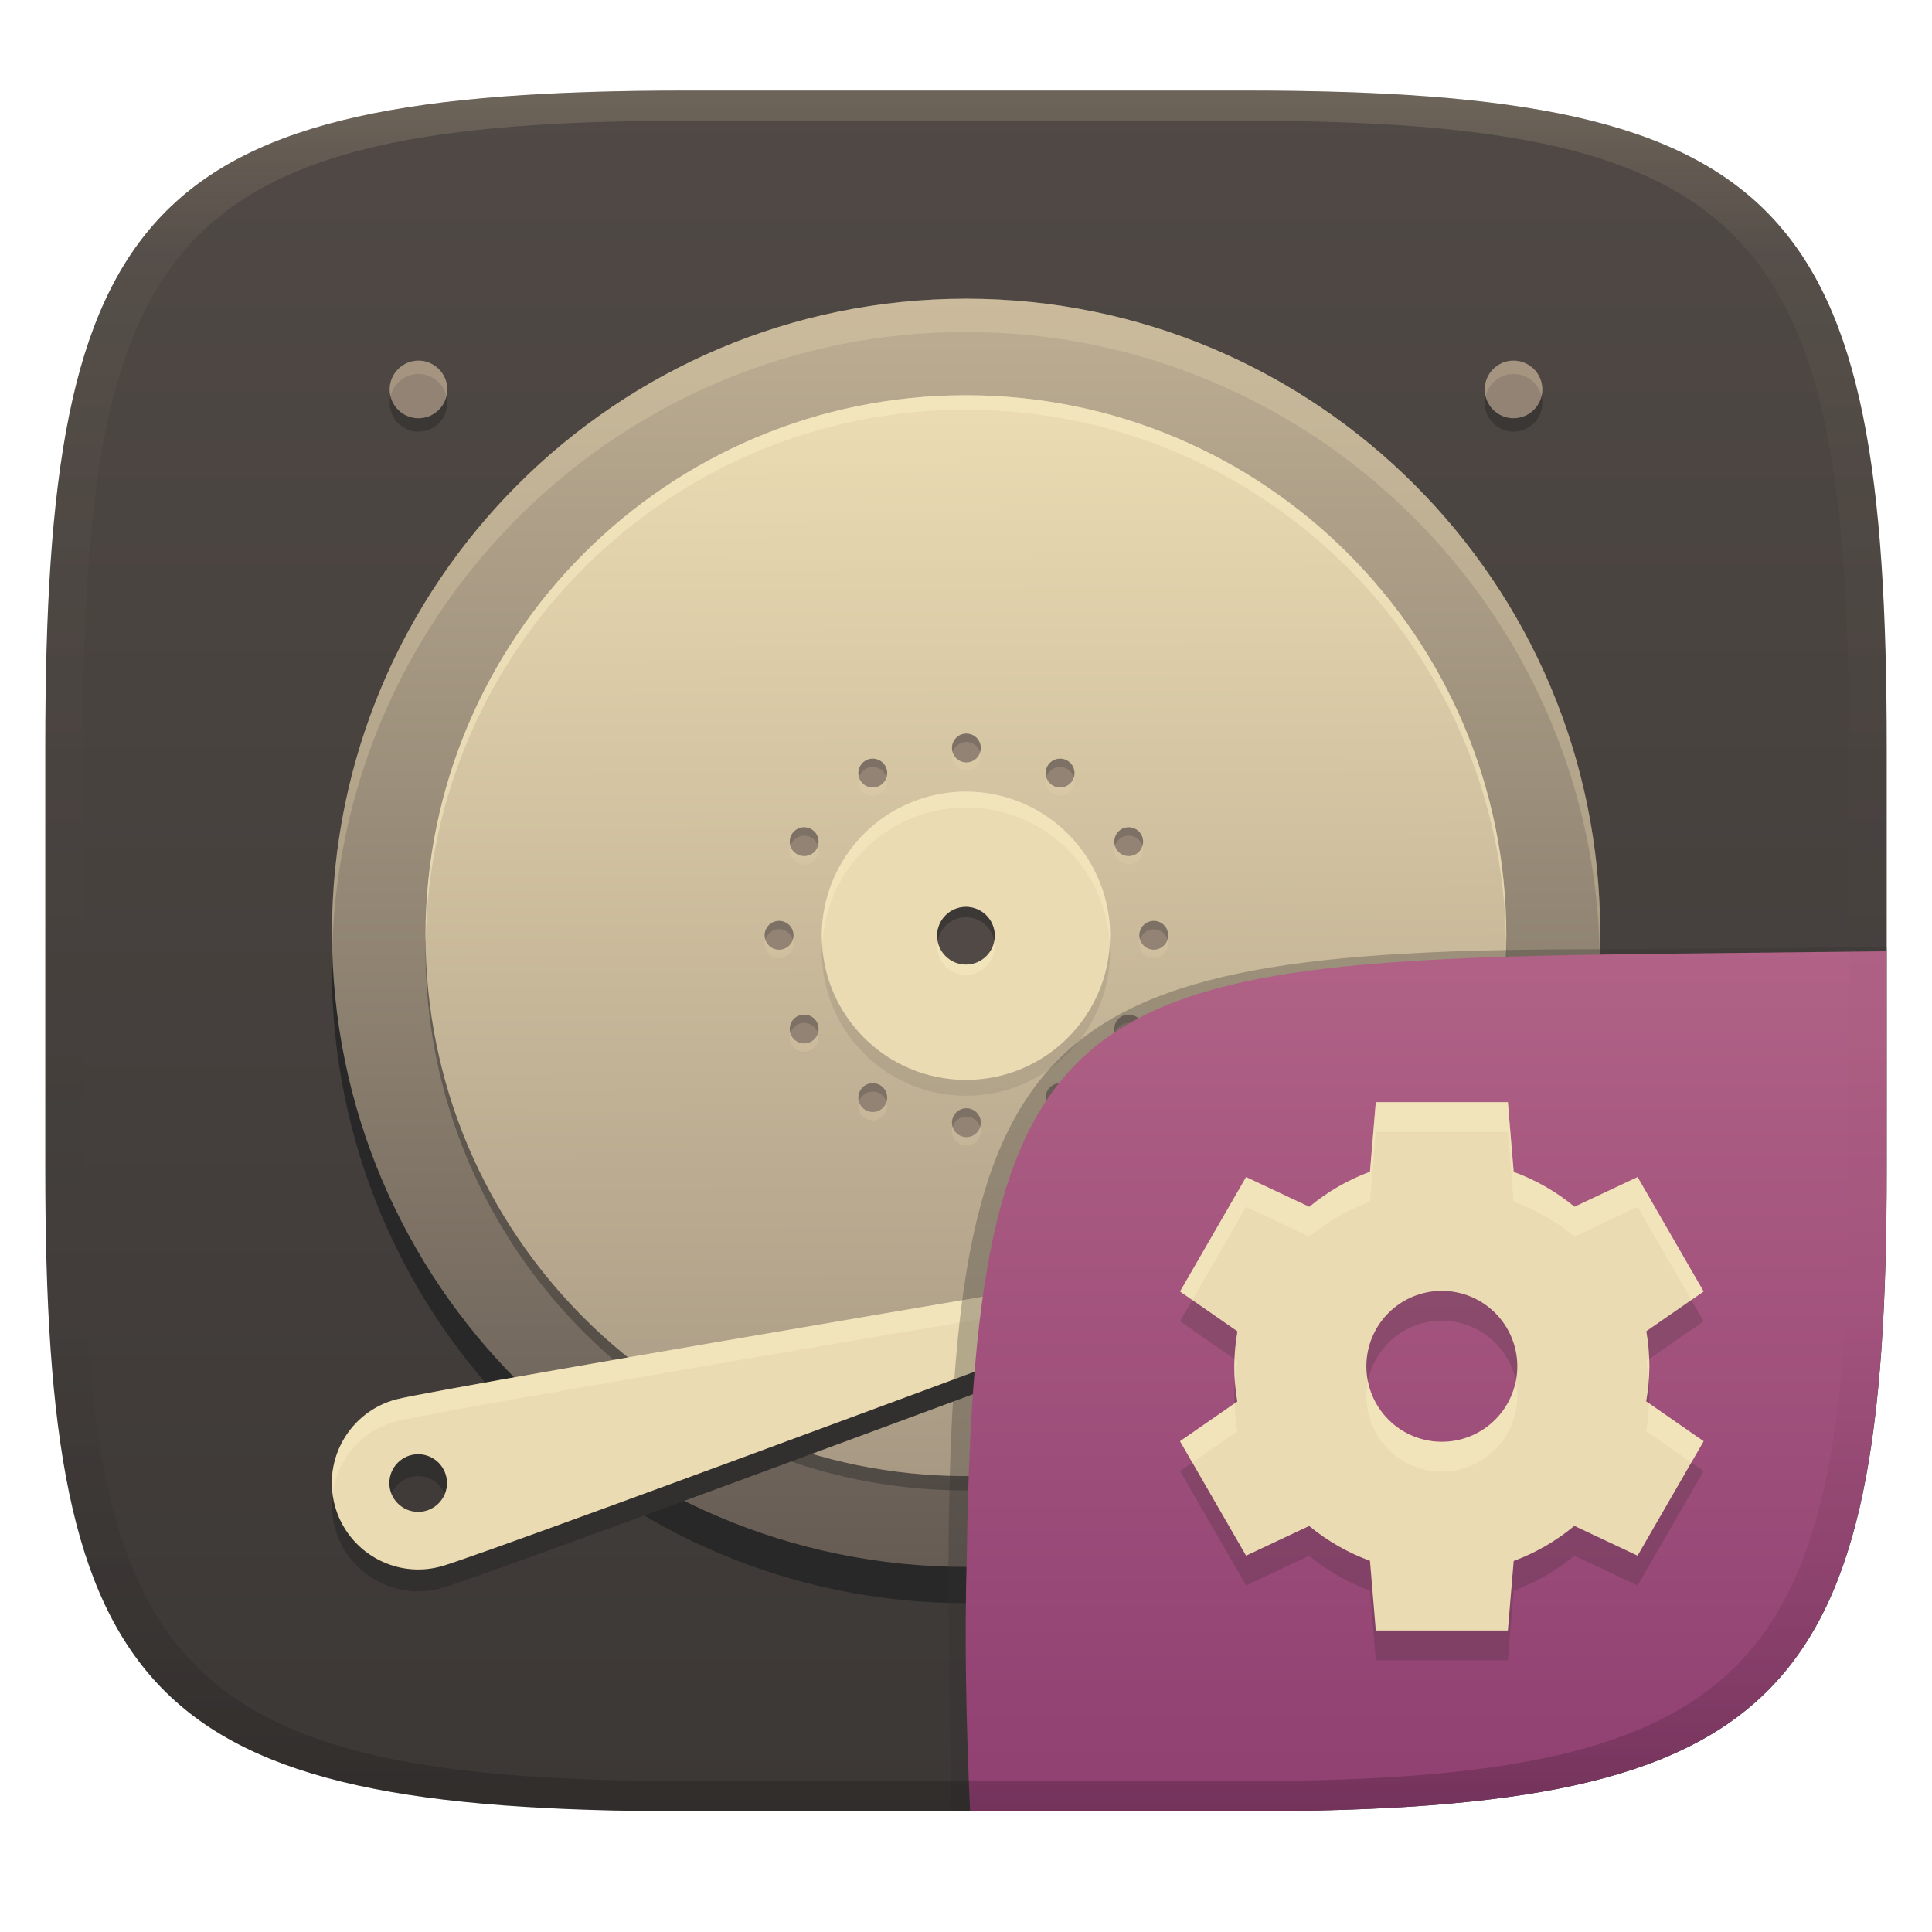 <svg width="256" height="256" version="1.1" xmlns="http://www.w3.org/2000/svg">
  <defs>
    <linearGradient id="linearGradient31" x1=".5" x2=".5" y2="1" gradientTransform="matrix(244,0,0,228,5.986,12)" gradientUnits="userSpaceOnUse">
      <stop stop-color="#ebdbb2" stop-opacity=".2" offset="0"/>
      <stop stop-color="#ebdbb2" stop-opacity=".05" offset=".1"/>
      <stop stop-opacity="0" offset=".704"/>
      <stop stop-opacity=".1" offset=".897"/>
      <stop stop-opacity=".2" offset="1"/>
    </linearGradient>
    <linearGradient id="linearGradient6" x1="140" x2="140" y1="12" y2="240" gradientUnits="userSpaceOnUse">
      <stop stop-color="#504945" offset="0"/>
      <stop stop-color="#3c3836" offset="1"/>
    </linearGradient>
    <linearGradient id="b-9-6-6" x1=".631" x2=".631" y1=".5" y2="1" gradientTransform="matrix(244,0,0,228,5.995,12)" gradientUnits="userSpaceOnUse">
      <stop stop-color="#b16286" offset="0"/>
      <stop stop-color="#8f3f71" offset="1"/>
    </linearGradient>
    <linearGradient id="_lgradient_26-3" x1=".5" x2=".5" y2="1" gradientTransform="matrix(168 0 0 168 45 41.936)" gradientUnits="userSpaceOnUse">
      <stop stop-color="#bdae93" offset="0"/>
      <stop stop-color="#665c54" offset="1"/>
    </linearGradient>
    <linearGradient id="linearGradient32" x1=".565" x2=".56" y1="1" y2=".018" gradientTransform="matrix(143.2,0,0,143.2,57.41,54.74)" gradientUnits="userSpaceOnUse">
      <stop stop-color="#a89984" offset="0"/>
      <stop stop-color="#ebdbb2" offset="1"/>
    </linearGradient>
  </defs>
  <path d="m165 12c72 0 85 15 85 87v56c0 70-13 85-85 85h-74c-72 0-85-15-85-85v-56c0-72 13-87 85-87z" fill="url(#linearGradient6)" style="isolation:isolate"/>
  <g transform="translate(-1.009 -2.408)" style="isolation:isolate">
    <path d="m129 46.79c-46.4 0-84.02 37.62-84.02 84.02s37.62 84.02 84.02 84.02 84.02-37.62 84.02-84.02-37.62-84.02-84.02-84.02z" fill="#282828" style="isolation:isolate"/>
    <path d="m45 126.01c0 46.37 37.65 84.02 84.02 84.02s84.02-37.65 84.02-84.02-37.65-84.02-84.02-84.02-84.02 37.65-84.02 84.02z" fill="url(#_lgradient_26-3)"/>
    <path d="m129.02 41.99c-46.37 0-84.021 37.65-84.021 84.02 0 0.611 0.034 1.213 0.047 1.82 1.374-45.171 38.452-81.43 83.953-81.43 45.759 0 83.001 36.671 83.975 82.199 0.026-0.862 0.066-1.721 0.066-2.59 0-46.37-37.65-84.02-84.02-84.02z" fill="#ebdbb2" opacity=".3" style="isolation:isolate"/>
    <path d="m129 199.9c-39.55 0-71.61-32.06-71.61-71.61s32.06-71.61 71.61-71.61 71.61 32.06 71.61 71.61-32.06 71.61-71.61 71.61z" fill="#282828" opacity=".4" style="isolation:isolate"/>
    <path d="m129 198c-39.55 0-71.61-32.06-71.61-71.61s32.06-71.61 71.61-71.61 71.61 32.06 71.61 71.61-32.06 71.61-71.61 71.61z" fill="url(#linearGradient32)"/>
    <path d="m115 106.91c-0.527-0.913-0.214-2.082 0.699-2.609s2.082-0.214 2.609 0.699 0.214 2.082-0.699 2.609-2.082 0.214-2.609-0.699zm24.82 43c-0.527-0.913-0.214-2.082 0.699-2.609s2.082-0.214 2.609 0.699 0.214 2.082-0.699 2.609-2.082 0.214-2.609-0.699zm-33.21-33.21c-0.913-0.527-1.226-1.696-0.699-2.609s1.696-1.226 2.609-0.699 1.226 1.696 0.699 2.609-1.696 1.226-2.609 0.699zm43 24.82c-0.913-0.527-1.226-1.696-0.699-2.609s1.696-1.226 2.609-0.699 1.226 1.696 0.699 2.609-1.696 1.226-2.609 0.699zm-45.37-12.16c-1.054 0-1.91-0.856-1.91-1.91s0.856-1.91 1.91-1.91 1.91 0.856 1.91 1.91-0.856 1.91-1.91 1.91zm49.65 0c-1.054 0-1.91-0.856-1.91-1.91s0.856-1.91 1.91-1.91 1.91 0.856 1.91 1.91-0.856 1.91-1.91 1.91zm-45.37 12.16c-0.913 0.527-2.082 0.214-2.609-0.699s-0.214-2.082 0.699-2.609 2.082-0.214 2.609 0.699 0.214 2.082-0.699 2.609zm43-24.82c-0.913 0.527-2.082 0.214-2.609-0.699s-0.214-2.082 0.699-2.609 2.082-0.214 2.609 0.699 0.214 2.082-0.699 2.609zm-33.21 33.21c-0.527 0.913-1.696 1.226-2.609 0.699s-1.226-1.696-0.699-2.609 1.696-1.226 2.609-0.699 1.226 1.696 0.699 2.609zm24.82-43c-0.527 0.913-1.696 1.226-2.609 0.699s-1.226-1.696-0.699-2.609 1.696-1.226 2.609-0.699 1.226 1.696 0.699 2.609zm-12.16 45.37c0 1.054-0.856 1.91-1.91 1.91s-1.91-0.856-1.91-1.91 0.856-1.91 1.91-1.91 1.91 0.856 1.91 1.91zm0-49.65c0 1.054-0.856 1.91-1.91 1.91s-1.91-0.856-1.91-1.91 0.856-1.91 1.91-1.91 1.91 0.856 1.91 1.91z" fill="#ebdbb2" fill-rule="evenodd" opacity=".2" style="isolation:isolate"/>
    <path d="m115 105.8c-0.527-0.913-0.214-2.082 0.699-2.609s2.082-0.214 2.609 0.699 0.214 2.082-0.699 2.609-2.082 0.214-2.609-0.699zm24.82 43c-0.527-0.913-0.214-2.082 0.699-2.609s2.082-0.214 2.609 0.699 0.214 2.082-0.699 2.609-2.082 0.214-2.609-0.699zm-33.21-33.21c-0.913-0.527-1.226-1.696-0.699-2.609s1.696-1.226 2.609-0.699 1.226 1.696 0.699 2.609-1.696 1.226-2.609 0.699zm43 24.82c-0.913-0.527-1.226-1.696-0.699-2.609s1.696-1.226 2.609-0.699 1.226 1.696 0.699 2.609-1.696 1.226-2.609 0.699zm-45.37-12.16c-1.054 0-1.91-0.856-1.91-1.91s0.856-1.91 1.91-1.91 1.91 0.856 1.91 1.91-0.856 1.91-1.91 1.91zm49.65 0c-1.054 0-1.91-0.856-1.91-1.91s0.856-1.91 1.91-1.91 1.91 0.856 1.91 1.91-0.856 1.91-1.91 1.91zm-45.37 12.16c-0.913 0.527-2.082 0.214-2.609-0.699s-0.214-2.082 0.699-2.609 2.082-0.214 2.609 0.699 0.214 2.082-0.699 2.609zm43-24.82c-0.913 0.527-2.082 0.214-2.609-0.699s-0.214-2.082 0.699-2.609 2.082-0.214 2.609 0.699 0.214 2.082-0.699 2.609zm-33.21 33.21c-0.527 0.913-1.696 1.226-2.609 0.699s-1.226-1.696-0.699-2.609 1.696-1.226 2.609-0.699 1.226 1.696 0.699 2.609zm24.82-43c-0.527 0.913-1.696 1.226-2.609 0.699s-1.226-1.696-0.699-2.609 1.696-1.226 2.609-0.699 1.226 1.696 0.699 2.609zm-12.16 45.37c0 1.054-0.856 1.91-1.91 1.91s-1.91-0.856-1.91-1.91 0.856-1.91 1.91-1.91 1.91 0.856 1.91 1.91zm0-49.65c0 1.054-0.856 1.91-1.91 1.91s-1.91-0.856-1.91-1.91 0.856-1.91 1.91-1.91 1.91 0.856 1.91 1.91z" fill="#928374" fill-rule="evenodd"/>
    <path d="m129.06 99.611c-1.054 0-1.91 0.856-1.91 1.91 0 0.194 0.038 0.376 0.092 0.553 0.238-0.783 0.958-1.357 1.818-1.357 0.861 0 1.58 0.574 1.818 1.357 0.054-0.177 0.092-0.359 0.092-0.553 0-1.054-0.856-1.91-1.91-1.91zm-12.273 3.328c-0.367-0.026-0.746 0.054-1.088 0.252-0.784 0.453-1.121 1.378-0.867 2.209 0.135-0.449 0.43-0.851 0.867-1.103 0.913-0.527 2.082-0.214 2.609 0.699 0.075 0.129 0.128 0.265 0.17 0.402 0.148-0.488 0.105-1.032-0.17-1.508-0.329-0.571-0.91-0.908-1.522-0.951zm24.557 0c-0.612 0.043-1.192 0.381-1.522 0.951-0.274 0.475-0.315 1.018-0.168 1.506 0.042-0.136 0.094-0.272 0.168-0.4 0.527-0.913 1.696-1.226 2.609-0.699 0.438 0.253 0.732 0.655 0.867 1.103 0.253-0.831-0.083-1.756-0.867-2.209-0.342-0.198-0.721-0.278-1.088-0.252zm-33.91 9.092c-0.612 0.043-1.192 0.381-1.522 0.951-0.275 0.476-0.318 1.02-0.17 1.508 0.042-0.138 0.095-0.272 0.17-0.402 0.527-0.913 1.696-1.226 2.609-0.699 0.438 0.253 0.732 0.655 0.867 1.103 0.253-0.831-0.083-1.756-0.867-2.209-0.342-0.198-0.721-0.278-1.088-0.252zm43.266 0c-0.367-0.026-0.746 0.054-1.088 0.252-0.784 0.452-1.121 1.377-0.869 2.207 0.136-0.448 0.432-0.849 0.869-1.102 0.913-0.527 2.082-0.214 2.609 0.699 0.074 0.129 0.126 0.262 0.168 0.398 0.147-0.487 0.106-1.029-0.168-1.504-0.329-0.571-0.91-0.908-1.522-0.951zm-46.459 12.398c-1.054 0-1.91 0.856-1.91 1.91 0 0.194 0.038 0.378 0.092 0.555 0.238-0.783 0.958-1.357 1.818-1.357s1.58 0.574 1.818 1.357c0.054-0.177 0.092-0.361 0.092-0.555 0-1.054-0.856-1.91-1.91-1.91zm49.65 0c-1.054 0-1.91 0.856-1.91 1.91 0 0.194 0.038 0.378 0.092 0.555 0.238-0.783 0.958-1.357 1.818-1.357s1.58 0.574 1.818 1.357c0.054-0.177 0.092-0.361 0.092-0.555 0-1.054-0.856-1.91-1.91-1.91zm-46.191 12.422c-0.367-0.026-0.746 0.054-1.088 0.252-0.784 0.452-1.121 1.377-0.869 2.207 0.136-0.448 0.432-0.849 0.869-1.102 0.913-0.527 2.082-0.214 2.609 0.699 0.074 0.129 0.126 0.262 0.168 0.398 0.147-0.487 0.106-1.03-0.168-1.506-0.329-0.571-0.91-0.906-1.522-0.949zm42.734 0c-0.612 0.043-1.192 0.379-1.522 0.949-0.275 0.476-0.318 1.02-0.17 1.508 0.042-0.137 0.095-0.271 0.17-0.4 0.527-0.913 1.696-1.226 2.609-0.699 0.438 0.253 0.732 0.655 0.867 1.103 0.253-0.831-0.083-1.756-0.867-2.209-0.342-0.198-0.721-0.278-1.088-0.252zm-33.91 9.088c-0.612 0.043-1.192 0.381-1.522 0.951-0.274 0.475-0.315 1.018-0.168 1.506 0.042-0.136 0.094-0.272 0.168-0.4 0.527-0.913 1.696-1.226 2.609-0.699 0.437 0.252 0.733 0.653 0.869 1.102 0.252-0.83-0.086-1.755-0.869-2.207-0.342-0.198-0.721-0.278-1.088-0.252zm25.084 0c-0.367-0.026-0.746 0.054-1.088 0.252-0.784 0.453-1.121 1.378-0.867 2.209 0.135-0.449 0.43-0.851 0.867-1.103 0.913-0.527 2.082-0.214 2.609 0.699 0.074 0.129 0.126 0.264 0.168 0.4 0.147-0.487 0.106-1.03-0.168-1.506-0.329-0.571-0.91-0.908-1.522-0.951zm-12.547 3.32c-1.054 0-1.91 0.856-1.91 1.91 0 0.193 0.038 0.377 0.092 0.553 0.239-0.782 0.958-1.355 1.818-1.355 0.86 0 1.579 0.573 1.818 1.355 0.054-0.176 0.092-0.359 0.092-0.553 0-1.054-0.856-1.91-1.91-1.91z" fill="#282828" opacity=".2" style="isolation:isolate"/>
    <circle cx="129" cy="128.5" r="19.1" fill="#282828" opacity=".1" vector-effect="non-scaling-stroke" style="isolation:isolate"/>
    <circle cx="129" cy="126.4" r="19.1" fill="#ebdbb2" vector-effect="non-scaling-stroke"/>
    <path d="m129 107.3a19.1 19.1 0 0 0-19.1 19.1 19.1 19.1 0 0 0 0.076 1.053 19.1 19.1 0 0 1 19.023-18.047 19.1 19.1 0 0 1 19.047 17.75 19.1 19.1 0 0 0 0.055-0.756 19.1 19.1 0 0 0-19.102-19.1z" fill="#fbf1c7" opacity=".4" style="isolation:isolate"/>
    <circle cx="129" cy="127.77" r="3.819" fill="#fbf1c7" opacity=".4" vector-effect="non-scaling-stroke" style="isolation:isolate"/>
    <circle cx="129" cy="126.4" r="3.819" fill="#504945" vector-effect="non-scaling-stroke"/>
    <path d="m129 122.58a3.819 3.819 0 0 0-3.818 3.818 3.819 3.819 0 0 0 0.07 0.686 3.819 3.819 0 0 1 3.748-3.131 3.819 3.819 0 0 1 3.754 3.115 3.819 3.819 0 0 0 0.066-0.67 3.819 3.819 0 0 0-3.82-3.818z" fill="#282828" opacity=".5" style="isolation:isolate"/>
    <path d="m178.2 169.2s-112.7 42.05-118.8 43.68c-6.112 1.638-12.39-1.989-14.03-8.101-1.637-6.112 1.99-12.39 8.102-14.03s124.7-21.55 124.7-21.55zm-125.6 32.62c0-2.108 1.711-3.819 3.819-3.819s3.819 1.711 3.819 3.819-1.711 3.819-3.819 3.819-3.819-1.711-3.819-3.819z" fill="#32302f" fill-rule="evenodd" style="isolation:isolate"/>
    <path d="m178.2 166.3s-112.7 42.05-118.8 43.68c-6.112 1.638-12.39-1.989-14.03-8.101-1.637-6.112 1.99-12.39 8.102-14.03s124.7-21.55 124.7-21.55zm-125.6 32.62c0-2.108 1.711-3.819 3.819-3.819s3.819 1.711 3.819 3.819-1.711 3.819-3.819 3.819-3.819-1.711-3.819-3.819z" fill="#ebdbb2" fill-rule="evenodd" style="isolation:isolate"/>
    <path d="m178.17 166.3s-118.59 19.911-124.7 21.551c-5.591 1.5-9.09 6.882-8.395 12.467 0.589-4.454 3.784-8.329 8.395-9.566 5.386-1.445 88.499-15.447 110.44-19.139 3.097-1.154 14.287-5.311 14.287-5.311z" fill="#fbf1c7" opacity=".4" style="isolation:isolate"/>
    <path d="m129 54.78c-39.55 0-71.61 32.06-71.61 71.61 0 0.32 0.02 0.635 0.024 0.955 0.514-39.11 32.36-70.65 71.58-70.65s71.07 31.55 71.58 70.65c4e-3 -0.32 0.025-0.635 0.025-0.955 0-39.55-32.06-71.61-71.61-71.61z" fill="#fbf1c7" opacity=".5" style="isolation:isolate"/>
    <path d="m56.46 51.967c-2.101 0-3.819 1.713-3.819 3.819 0 2.11 1.71 3.819 3.819 3.819s3.819-1.709 3.819-3.819c0-2.108-1.718-3.819-3.819-3.819zm145.1 0c-2.101 0-3.819 1.713-3.819 3.819 0 2.106 1.715 3.819 3.819 3.819 2.109 0 3.819-1.709 3.819-3.819 0-2.108-1.718-3.819-3.819-3.819zm0 144.91c-2.101 0-3.819 1.713-3.819 3.819 0 2.106 1.715 3.819 3.819 3.819 2.109 0 3.819-1.709 3.819-3.819 0-2.108-1.718-3.819-3.819-3.819z" fill="#282828" opacity=".5" style="isolation:isolate"/>
    <path d="m56.46 50.192c-2.101 0-3.819 1.713-3.819 3.819 0 2.11 1.71 3.819 3.819 3.819s3.819-1.709 3.819-3.819c0-2.108-1.718-3.819-3.819-3.819zm145.1 0c-2.101 0-3.819 1.713-3.819 3.819 0 2.106 1.715 3.819 3.819 3.819 2.109 0 3.819-1.709 3.819-3.819 0-2.108-1.718-3.819-3.819-3.819zm0 144.91c-2.101 0-3.819 1.713-3.819 3.819 0 2.106 1.715 3.819 3.819 3.819 2.109 0 3.819-1.709 3.819-3.819 0-2.108-1.718-3.819-3.819-3.819z" fill="#928374" style="isolation:isolate"/>
    <path d="m56.461 50.193c-2.101 0-3.818 1.712-3.818 3.818 0 0.308 0.045 0.602 0.113 0.889 0.403-1.678 1.91-2.934 3.705-2.934 1.795 0 3.3 1.255 3.703 2.934 0.069-0.287 0.115-0.581 0.115-0.889 0-2.108-1.718-3.818-3.818-3.818zm145.1 0c-2.101 0-3.818 1.712-3.818 3.818 0 0.306 0.047 0.601 0.115 0.887 0.404-1.677 1.908-2.932 3.703-2.932 1.795 0 3.302 1.255 3.705 2.934 0.069-0.286 0.113-0.581 0.113-0.889 0-2.108-1.718-3.818-3.818-3.818zm0 144.91c-2.101 0-3.818 1.712-3.818 3.818 0 0.307 0.046 0.602 0.115 0.889 0.403-1.678 1.908-2.932 3.703-2.932 1.795 0 3.302 1.253 3.705 2.932 0.068-0.286 0.113-0.582 0.113-0.889 0-2.108-1.718-3.818-3.818-3.818z" fill="#ebdbb2" opacity=".2" style="isolation:isolate"/>
  </g>
  <g transform="translate(0 .046)" style="isolation:isolate">
    <path d="m128.54 239.95-2.542 1e-5 -0.335-29.11c0-74.81 10.64-85.1 85.52-85.1l38.82-0.272-1e-3 0.532" fill="#32302f" opacity=".3" stroke-width="1.011" style="isolation:isolate"/>
    <path d="m250 126-28.95 0.32c-78.35 0.867-91.85 4.404-92.94 79.55-0.332 11.37-0.076 22.72 0.428 34.08 1.9e-4 4e-3 36.19 4e-3 36.45 4e-3 72 0 85-15 85-85z" fill="url(#b-9-6-6)" style="isolation:isolate"/>
    <path d="m182.3 149.95-0.772 9.219c-2.923 1.082-5.64 2.654-8.036 4.648l-8.379-3.945-8.75 15.16 7.607 5.283c-0.271 1.532-0.411 3.083-0.42 4.639 1e-3 1.561 0.135 3.119 0.4 4.658l-7.588 5.263 8.75 15.16 8.359-3.936c2.405 1.986 5.129 3.547 8.057 4.619l0.771 9.238h17.5l0.772-9.218c2.923-1.083 5.64-2.655 8.037-4.649l8.378 3.945 8.75-15.16-7.607-5.283c0.271-1.532 0.411-3.083 0.42-4.639-1e-3 -1.561-0.135-3.119-0.4-4.658l7.587-5.263-8.749-15.16-8.359 3.936c-2.405-1.986-5.13-3.548-8.059-4.62l-0.77-9.24h-17.5zm8.75 25c2.652-1e-3 5.196 1.053 7.072 2.929 1.875 1.875 2.929 4.419 2.929 7.072 0 2.652-1.054 5.196-2.929 7.072-1.876 1.875-4.42 2.929-7.072 2.929-2.653 0-5.197-1.054-7.072-2.929-1.876-1.876-2.929-4.42-2.929-7.072 0-2.653 1.053-5.197 2.929-7.072 1.875-1.876 4.419-2.93 7.072-2.929z" fill="#282828" opacity=".2" style="isolation:isolate"/>
    <path d="m182.3 146-0.772 9.219c-2.923 1.082-5.64 2.654-8.036 4.648l-8.379-3.945-8.75 15.16 7.607 5.283c-0.271 1.532-0.411 3.083-0.42 4.639 1e-3 1.561 0.135 3.119 0.4 4.658l-7.588 5.263 8.75 15.16 8.359-3.936c2.405 1.986 5.129 3.547 8.057 4.619l0.771 9.238h17.5l0.772-9.218c2.923-1.083 5.64-2.655 8.037-4.649l8.378 3.945 8.75-15.16-7.607-5.283c0.271-1.532 0.411-3.083 0.42-4.639-1e-3 -1.561-0.135-3.119-0.4-4.658l7.587-5.263-8.749-15.16-8.359 3.936c-2.405-1.986-5.13-3.548-8.059-4.62l-0.77-9.24h-17.5zm8.75 25c2.652-1e-3 5.196 1.053 7.072 2.929 1.875 1.875 2.929 4.419 2.929 7.072 0 2.652-1.054 5.196-2.929 7.072-1.876 1.875-4.42 2.929-7.072 2.929-2.653 0-5.197-1.054-7.072-2.929-1.876-1.876-2.929-4.42-2.929-7.072 0-2.653 1.053-5.197 2.929-7.072 1.875-1.876 4.419-2.93 7.072-2.929z" fill="#ebdbb2" style="isolation:isolate"/>
    <path d="m182.3 146 2e-3 2e-3 -0.773 9.221c-2.923 1.082-5.639 2.652-8.035 4.646l-8.379-3.945-8.75 15.16 1.627 1.131 7.123-12.342 8.379 3.945c2.396-1.994 5.112-3.566 8.035-4.648l0.773-9.219-2e-3 -4e-3h17.5l0.77 9.24c2.929 1.072 5.656 2.635 8.061 4.621l8.357-3.938 7.123 12.342 1.627-1.129-8.75-15.16-8.357 3.936c-2.405-1.986-5.132-3.547-8.061-4.619l-0.77-9.24zm36.229 34.031-0.379 0.264c0.145 0.841 0.246 1.688 0.312 2.537 0.044-0.608 0.084-1.218 0.088-1.828-2.1e-4 -0.324-0.01-0.649-0.021-0.973zm-54.932 0.025c-0.013 0.317-0.043 0.632-0.045 0.949 4.6e-4 0.713 0.03 1.425 0.086 2.135 0.068-0.946 0.169-1.889 0.334-2.824zm17.65 2.92c-0.13 0.646-0.197 1.306-0.197 1.975 0 2.652 1.054 5.196 2.93 7.072 1.875 1.875 4.419 2.93 7.072 2.93 2.652 0 5.194-1.055 7.07-2.93 1.875-1.876 2.93-4.42 2.93-7.072 0-0.669-0.067-1.329-0.197-1.975-0.386 1.917-1.33 3.696-2.732 5.1-1.876 1.875-4.418 2.928-7.07 2.928-2.653 0-5.197-1.053-7.072-2.928-1.404-1.404-2.347-3.183-2.732-5.1zm37.258 2.928c-0.05 1.236-0.159 2.468-0.375 3.688l5.981 4.152 1.627-2.818zm-54.932 0.021-7.211 5.002 1.627 2.82 5.961-4.135c-0.21-1.22-0.333-2.452-0.377-3.688z" fill="#fbf1c7" opacity=".4" style="isolation:isolate"/>
  </g>
  <path d="m91 12c-72 0-85 15-85 87v56c0 70 13 85 85 85h74c72 0 85-15 85-85v-56c0-72-13-87-85-87zm0 4h74c68 0 80 15 80 83v56c0 66-12 81-80 81h-74c-68 0-80-15-80-81v-56c0-68 12-83 80-83z" fill="url(#linearGradient31)" style="isolation:isolate"/>
</svg>
